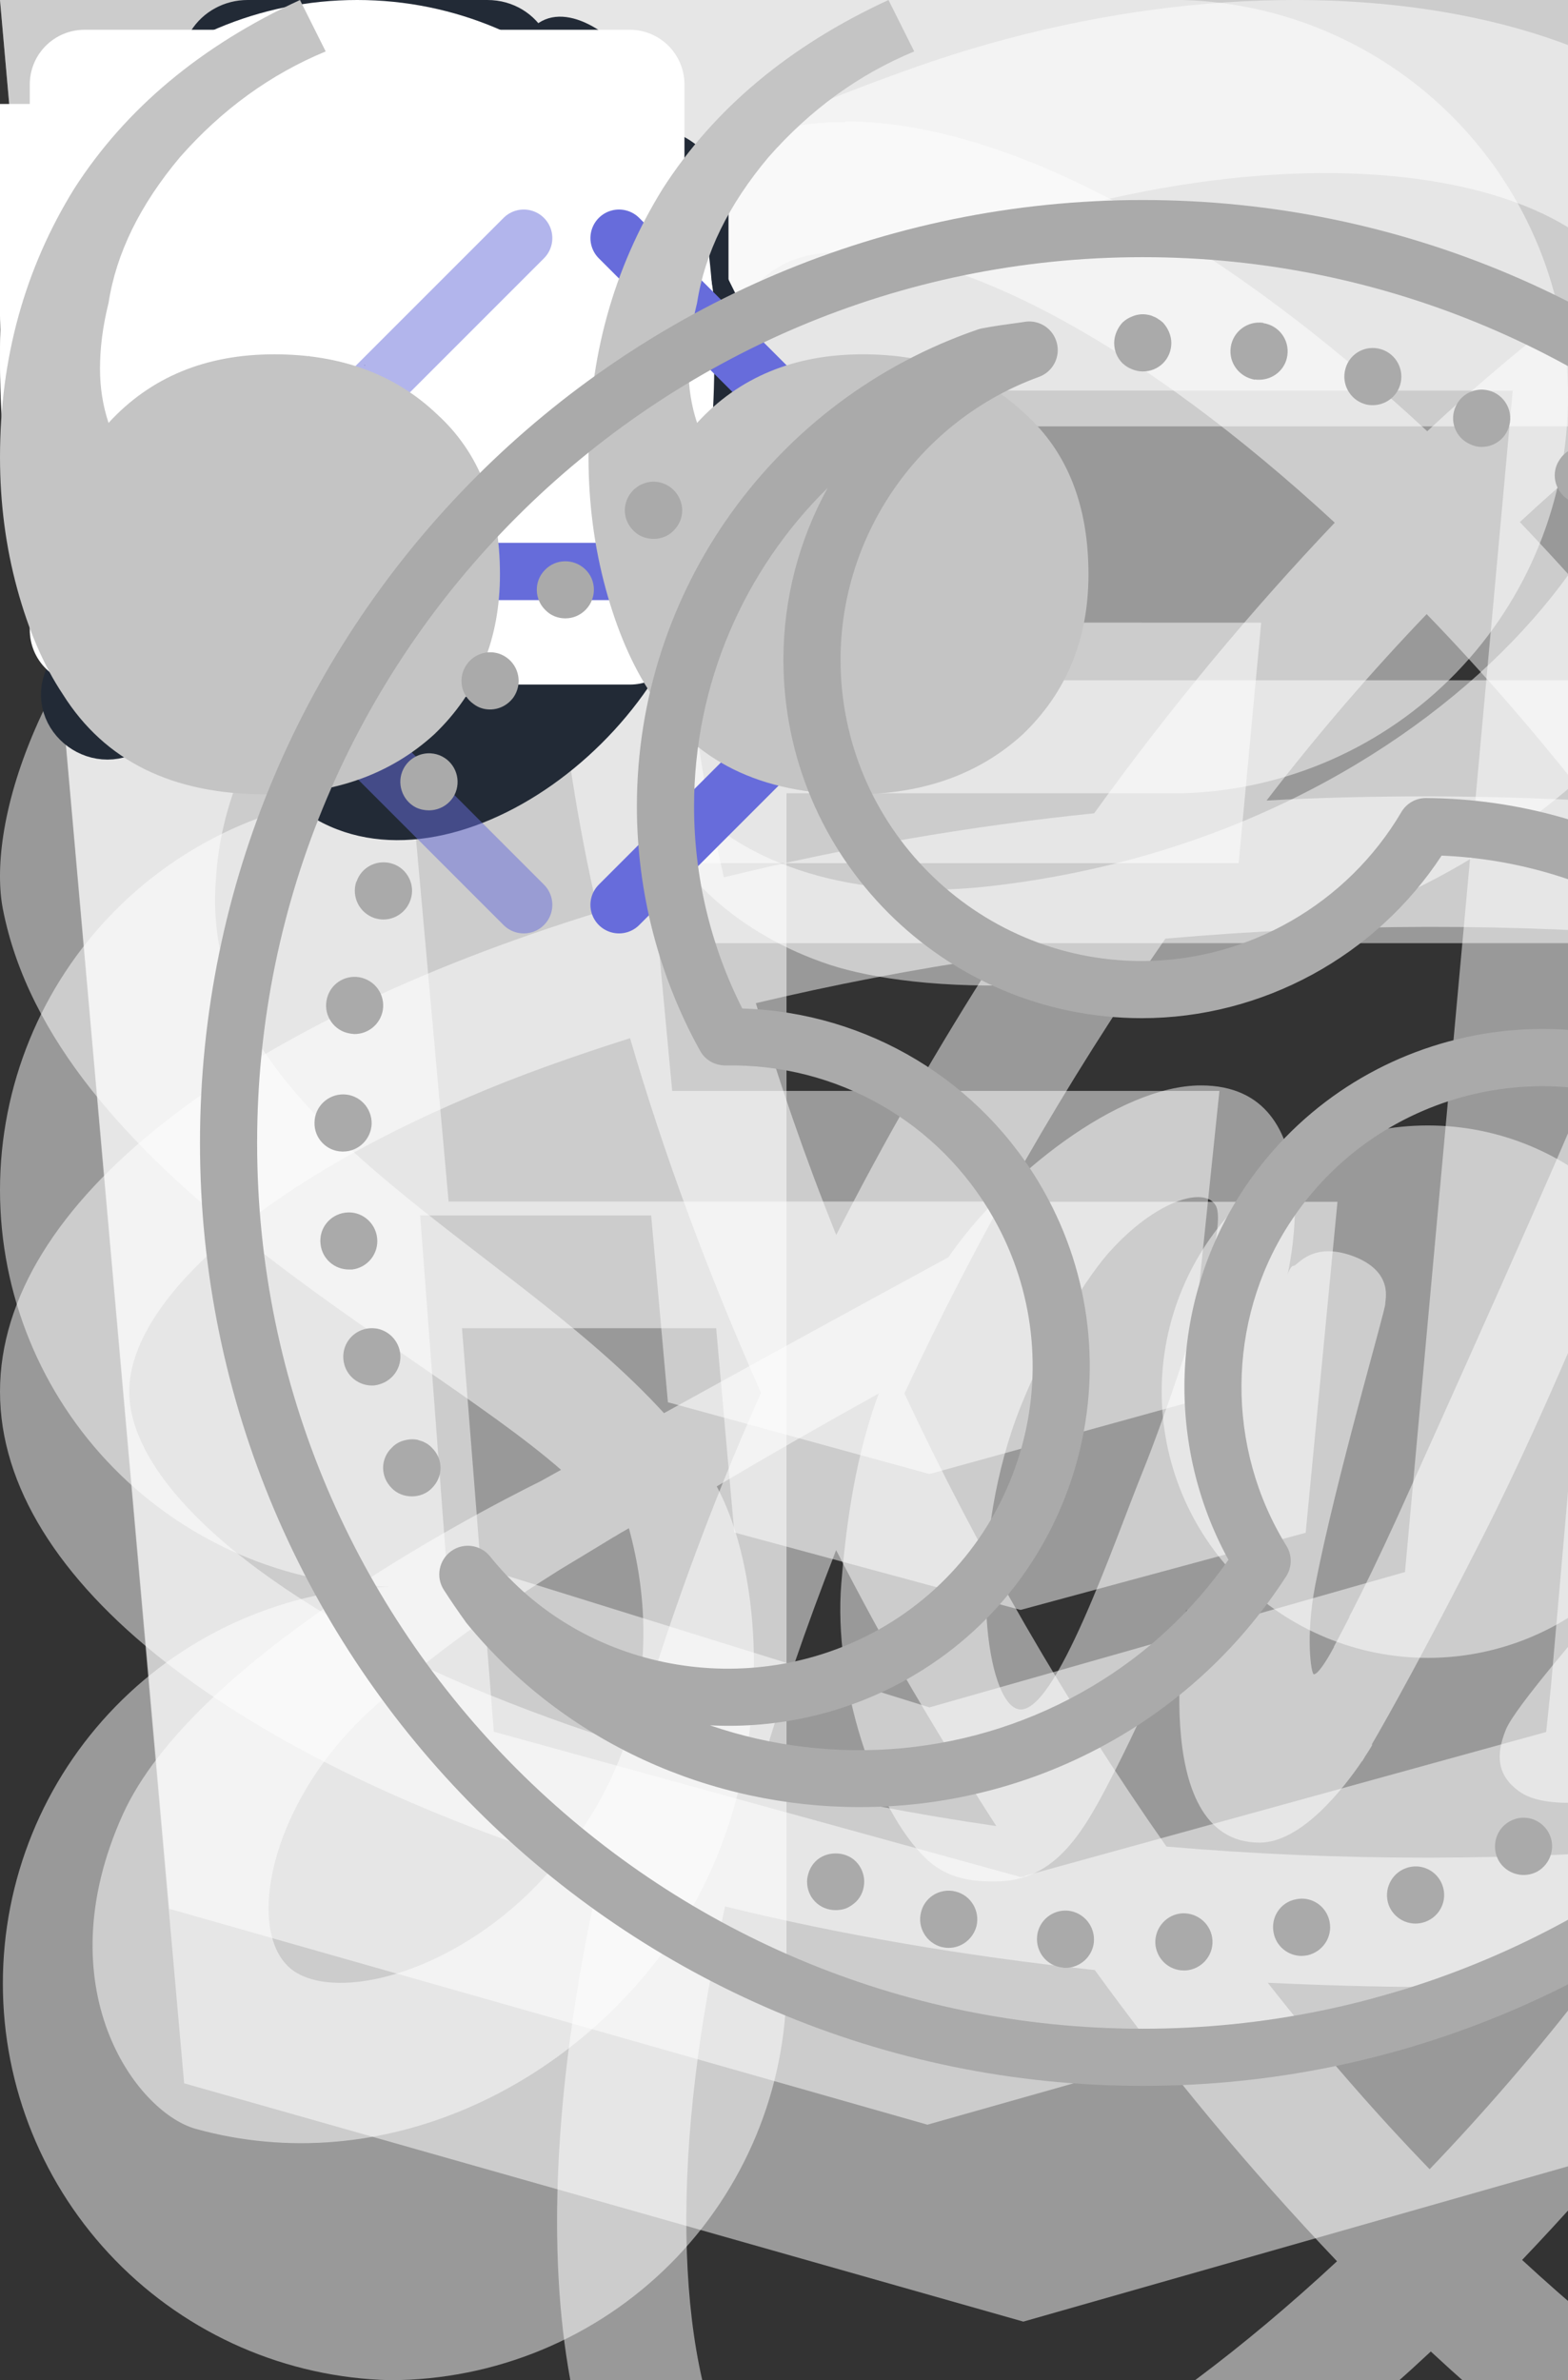 <svg width="54.885" height="83.3" viewBox="0 0 54.885 83.3" fill="none" xmlns="http://www.w3.org/2000/svg" >


<rect x="0" y="0" width="54.885" height="83.3" fill="#333333" stroke="none"/>


<!-- Skills -->

<g id="figma">

		<path id="Vector" d="M41.414 27.762C45.023 27.654 48.448 26.144 50.963 23.553C53.478 20.961 54.885 17.492 54.885 13.881C54.885 10.27 53.478 6.801 50.963 4.21C48.448 1.618 45.023 0.108 41.414 0L13.647 0C10.037 0.108 6.612 1.618 4.097 4.21C1.583 6.801 0.176 10.27 0.176 13.881C0.176 17.492 1.583 20.961 4.097 23.553C6.612 26.144 10.037 27.654 13.647 27.762C10.006 27.826 6.535 29.316 3.983 31.913C1.43 34.511 0 38.006 0 41.648C0 45.29 1.43 48.785 3.983 51.382C6.535 53.98 10.006 55.47 13.647 55.533C10.024 55.622 6.579 57.124 4.048 59.718C1.516 62.312 0.1 65.793 0.1 69.417C0.1 73.041 1.516 76.522 4.048 79.115C6.579 81.71 10.024 83.211 13.647 83.3C17.329 83.298 20.86 81.834 23.463 79.23C26.066 76.626 27.529 73.095 27.53 69.413L27.53 27.762L41.414 27.762Z" fill="#FFFFFF" fill-opacity="0.5" fill-rule="nonzero"/>

</g>


<g id="react">

		<path d="M100 48.704C100 42.079 91.704 35.8 78.983 31.908C81.921 18.946 80.617 8.629 74.867 5.325C73.473 4.545 71.897 4.152 70.3 4.188L70.3 8.729C71.237 8.729 71.992 8.917 72.625 9.263C75.396 10.854 76.6 16.904 75.662 24.692C75.438 26.608 75.071 28.625 74.621 30.683C70.361 29.657 66.037 28.915 61.679 28.463C59.083 24.88 56.25 21.476 53.2 18.271C59.846 12.096 66.083 8.713 70.325 8.713L70.325 4.167C64.717 4.167 57.379 8.163 49.958 15.092C42.542 8.209 35.2 4.25 29.596 4.25L29.596 8.792C33.817 8.792 40.075 12.158 46.721 18.292C43.867 21.292 41.013 24.692 38.3 28.463C33.933 28.91 29.601 29.659 25.337 30.704C24.867 28.667 24.521 26.692 24.275 24.796C23.317 17.004 24.5 10.954 27.254 9.346C27.863 8.979 28.658 8.812 29.596 8.812L29.596 4.271C27.887 4.271 26.333 4.638 24.992 5.408C19.262 8.713 17.979 19.004 20.933 31.929C8.254 35.846 0 42.1 0 48.704C0 55.329 8.296 61.608 21.017 65.496C18.079 78.463 19.383 88.779 25.133 92.079C26.458 92.854 28.008 93.221 29.717 93.221C35.325 93.221 42.663 89.225 50.083 82.296C57.5 89.183 64.838 93.138 70.446 93.138C72.055 93.172 73.644 92.778 75.05 91.996C80.779 88.696 82.062 78.404 79.108 65.479C91.746 61.588 100 55.308 100 48.704ZM73.458 35.108C72.667 37.833 71.749 40.519 70.708 43.158C69.005 39.845 67.134 36.62 65.104 33.496C68 33.925 70.792 34.454 73.463 35.108L73.458 35.108ZM64.125 56.817C62.538 59.567 60.904 62.179 59.212 64.604C53.097 65.143 46.946 65.15 40.829 64.625C37.321 59.613 34.252 54.307 31.658 48.767C34.248 43.213 37.304 37.888 40.792 32.85C46.906 32.31 53.055 32.301 59.171 32.825C60.862 35.25 62.517 37.842 64.104 40.575C65.654 43.242 67.062 45.95 68.346 48.683C67.048 51.45 65.64 54.163 64.125 56.817ZM70.708 54.167C71.808 56.896 72.75 59.629 73.521 62.279C70.854 62.933 68.037 63.483 65.125 63.908C67.147 60.756 69.01 57.505 70.708 54.167ZM50.042 75.917C48.146 73.959 46.25 71.779 44.375 69.392C46.208 69.475 48.083 69.538 49.979 69.538C51.896 69.538 53.792 69.496 55.646 69.392C53.812 71.779 51.917 73.959 50.042 75.917ZM34.875 63.908C32.066 63.502 29.276 62.965 26.517 62.3C27.271 59.671 28.208 56.959 29.267 54.25C30.104 55.875 30.983 57.508 31.942 59.142C32.9 60.771 33.875 62.362 34.875 63.908ZM49.938 21.492C51.833 23.45 53.729 25.629 55.604 28.017C53.771 27.933 51.896 27.871 50 27.871C48.083 27.871 46.188 27.913 44.333 28.017C46.167 25.629 48.062 23.45 49.938 21.492ZM34.854 33.5C32.833 36.646 30.969 39.89 29.271 43.221C28.201 40.565 27.262 37.857 26.458 35.108C29.125 34.475 31.942 33.925 34.854 33.5ZM16.408 59.017C9.192 55.942 4.525 51.904 4.525 48.704C4.525 45.504 9.192 41.446 16.408 38.392C18.158 37.638 20.075 36.963 22.054 36.334C23.217 40.325 24.746 44.483 26.637 48.746C24.852 52.755 23.341 56.881 22.117 61.096C20.181 60.497 18.276 59.803 16.408 59.017ZM27.375 88.142C24.604 86.558 23.4 80.5 24.337 72.717C24.562 70.8 24.929 68.779 25.379 66.721C29.371 67.7 33.733 68.454 38.321 68.946C40.917 72.528 43.75 75.933 46.8 79.138C40.154 85.312 33.917 88.696 29.675 88.696C28.875 88.705 28.085 88.516 27.375 88.146L27.375 88.142ZM75.725 72.612C76.683 80.4 75.5 86.454 72.746 88.062C72.138 88.429 71.342 88.592 70.404 88.592C66.183 88.592 59.925 85.229 53.279 79.092C56.133 76.1 58.987 72.696 61.7 68.925C66.067 68.478 70.399 67.729 74.662 66.683C75.133 68.742 75.496 70.717 75.725 72.612ZM83.571 59.017C81.821 59.771 79.904 60.446 77.925 61.075C76.679 56.839 75.148 52.692 73.342 48.663C75.217 44.425 76.721 40.288 77.862 36.312C79.883 36.942 81.796 37.638 83.592 38.392C90.808 41.467 95.475 45.504 95.475 48.704C95.454 51.904 90.787 55.963 83.571 59.017Z" fill="#FFFFFF" fill-opacity="0.5" fill-rule="nonzero"/>
		<path d="M49.979 58.021C52.45 58.021 54.82 57.039 56.567 55.292C58.314 53.545 59.296 51.175 59.296 48.704C59.296 46.233 58.314 43.864 56.567 42.116C54.82 40.369 52.45 39.388 49.979 39.388C47.508 39.388 45.139 40.369 43.391 42.116C41.644 43.864 40.663 46.233 40.663 48.704C40.663 51.175 41.644 53.545 43.391 55.292C45.139 57.039 47.508 58.021 49.979 58.021Z" fill="#FFFFFF" fill-opacity="0.5" fill-rule="nonzero"/>
		
</g>


<g id="html">

		<path id="Vector" d="M0 0L6.445 72.91L35.82 81.25L65.078 72.91L71.65 0L0 0ZM58.105 17.295L57.637 21.904L57.471 23.809L23.154 23.809L23.955 33.008L56.68 33.008L56.357 35.381L54.287 59.033L54.121 60.615L35.859 65.654L35.859 65.684L35.742 65.684L35.713 65.693L35.713 65.684L35.703 65.684L17.285 60.605L16.172 46.484L25.068 46.484L25.703 53.633L35.703 56.338L35.742 56.338L45.703 53.643L46.816 42.06L35.713 42.06L35.713 42.051L15.703 42.051L13.477 17.295L13.31 14.922L58.262 14.922L58.105 17.295Z" fill="#FFFFFF" fill-opacity="0.5" fill-rule="nonzero"/>

</g>


<g id="css">

		<path id="Vector" d="M0 0L65.062 0L59.146 66.808L32.462 74.358L5.925 66.804L0 0ZM52.95 13.671L12.117 13.663L12.775 21.783L44.146 21.792L43.358 30.208L22.783 30.208L23.529 38.179L42.683 38.179L41.55 49.096L32.533 51.587L23.379 49.075L22.792 42.538L14.708 42.538L15.608 54.483L32.533 59.754L49.179 55.017L52.95 13.671Z" fill="#FFFFFF" fill-opacity="0.5" fill-rule="nonzero"/>

</g>


<g id="sass">

		<path id="Vector" d="M86.089 43.112C82.945 43.112 79.845 43.831 77.026 45.221C76.104 43.362 75.151 41.737 74.995 40.518C74.807 39.096 74.604 38.252 74.823 36.565C75.042 34.877 76.026 32.487 76.01 32.315C75.995 32.143 75.792 31.284 73.776 31.268C71.76 31.252 70.026 31.659 69.823 32.19C69.466 33.161 69.189 34.159 68.995 35.174C68.635 37.002 64.967 43.534 62.889 46.94C62.201 45.612 61.623 44.44 61.498 43.502C61.31 42.081 61.107 41.237 61.326 39.549C61.545 37.862 62.529 35.471 62.514 35.299C62.498 35.127 62.295 34.268 60.282 34.252C58.27 34.237 56.532 34.643 56.329 35.174C56.126 35.706 55.907 36.956 55.501 38.159C55.095 39.362 50.204 50.237 48.926 53.065C48.27 54.502 47.707 55.659 47.301 56.44C47.239 56.565 47.192 56.643 47.16 56.706C47.207 56.627 47.239 56.549 47.239 56.581C46.895 57.252 46.692 57.627 46.692 57.627L46.692 57.643C46.426 58.143 46.129 58.596 45.989 58.596C45.895 58.596 45.692 57.284 46.035 55.487C46.77 51.706 48.504 45.831 48.489 45.627C48.473 45.518 48.817 44.502 47.348 43.956C45.926 43.44 45.41 44.299 45.285 44.299C45.16 44.299 45.067 44.612 45.067 44.612C45.067 44.612 46.645 37.987 42.035 37.987C39.16 37.987 35.16 41.143 33.195 44.002C31.96 44.674 29.289 46.127 26.476 47.674L23.242 49.456C23.164 49.377 23.101 49.299 23.023 49.221C17.429 43.252 7.104 39.034 7.542 31.018C7.698 28.096 8.714 20.424 27.398 11.112C42.71 3.487 54.951 5.581 57.06 10.237C60.092 16.877 50.514 29.237 34.614 31.018C28.551 31.69 25.367 29.346 24.57 28.471C23.742 27.549 23.617 27.502 23.304 27.674C22.789 27.956 23.117 28.768 23.304 29.252C23.773 30.487 25.726 32.674 29.054 33.768C31.976 34.721 39.082 35.252 47.673 31.924C57.326 28.206 64.842 17.846 62.635 9.174C60.392 0.362 45.779 -2.529 31.964 2.377C23.729 5.299 14.826 9.893 8.423 15.877C0.814 23.002 -0.402 29.206 0.098 31.799C1.879 41.002 14.564 47.002 19.639 51.44L18.936 51.831C16.389 53.096 6.72 58.159 4.298 63.502C1.564 69.565 4.751 73.909 6.842 74.502C13.373 76.315 20.057 73.049 23.651 67.69C27.245 62.331 26.807 55.331 25.151 52.143C25.135 52.096 25.104 52.065 25.089 52.018C26.963 50.907 28.854 49.824 30.76 48.768C30.135 50.456 29.682 52.487 29.448 55.424C29.167 58.862 30.589 63.315 32.432 65.065C33.245 65.831 34.226 65.846 34.839 65.846C36.995 65.846 37.964 64.065 39.042 61.94C40.37 59.346 41.542 56.331 41.542 56.331C41.542 56.331 40.073 64.487 44.089 64.487C45.557 64.487 47.026 62.596 47.682 61.627L47.682 61.643C47.682 61.643 47.714 61.581 47.792 61.456C47.948 61.221 48.026 61.081 48.026 61.081L48.026 61.034C48.62 60.018 49.917 57.69 51.87 53.846C54.401 48.877 56.82 42.674 56.82 42.674C57.054 44.037 57.379 45.384 57.789 46.706C58.226 48.19 59.148 49.815 59.882 51.393C59.289 52.206 58.929 52.674 58.929 52.674C58.929 52.687 58.935 52.696 58.945 52.706C58.476 53.331 57.945 54.002 57.398 54.659C55.401 57.034 53.023 59.752 52.71 60.534C52.335 61.456 52.429 62.143 53.148 62.674C53.679 63.081 54.617 63.143 55.601 63.065C57.398 62.94 58.664 62.502 59.273 62.221C60.397 61.819 61.459 61.261 62.429 60.565C64.382 59.127 65.57 57.065 65.46 54.346C65.398 52.846 64.914 51.346 64.32 49.94C64.492 49.69 64.679 49.424 64.851 49.159C66.884 46.125 68.716 42.961 70.335 39.687C70.57 41.049 70.892 42.396 71.304 43.718C71.679 44.984 72.414 46.374 73.085 47.734C70.179 50.093 68.382 52.827 67.76 54.624C66.604 57.952 67.51 59.452 69.214 59.796C69.979 59.952 71.073 59.593 71.885 59.249C73.092 58.846 74.229 58.262 75.257 57.515C77.21 56.077 79.101 54.062 78.973 51.327C78.926 50.093 78.582 48.859 78.129 47.671C80.582 46.64 83.77 46.077 87.832 46.546C96.532 47.562 98.235 52.999 97.907 55.265C97.579 57.531 95.751 58.796 95.142 59.171C94.532 59.546 94.345 59.687 94.392 59.968C94.47 60.374 94.751 60.359 95.267 60.265C95.985 60.14 99.829 58.421 100.001 54.218C100.251 48.906 95.142 43.062 86.095 43.109L86.089 43.112ZM19.029 65.721C16.154 68.862 12.126 70.049 10.392 69.049C8.532 67.968 9.267 63.346 12.81 59.999C14.967 57.968 17.748 56.093 19.592 54.937C20.014 54.687 20.623 54.312 21.373 53.859C21.434 53.82 21.497 53.783 21.561 53.749C21.701 53.656 21.857 53.577 22.014 53.484C23.307 58.234 22.061 62.421 19.029 65.718L19.029 65.721ZM40.023 51.44C39.023 53.893 36.917 60.143 35.632 59.815C34.539 59.534 33.867 54.768 35.414 50.081C36.195 47.721 37.851 44.909 38.835 43.815C40.414 42.049 42.148 41.487 42.554 42.19C43.101 43.112 40.648 49.909 40.023 51.44ZM57.367 59.721C56.945 59.94 56.554 60.081 56.367 59.971C56.226 59.893 56.539 59.596 56.539 59.596C56.539 59.596 58.71 57.268 59.57 56.206C60.07 55.581 60.648 54.846 61.273 54.034C61.273 54.112 61.289 54.19 61.289 54.284C61.27 57.081 58.582 58.971 57.364 59.721L57.367 59.721ZM70.742 56.674C70.429 56.456 70.476 55.721 71.523 53.44C71.929 52.549 72.867 51.049 74.492 49.612C74.676 50.156 74.776 50.724 74.789 51.299C74.773 54.815 72.257 56.127 70.742 56.674Z" fill="#FFFFFF" fill-opacity="0.5" fill-rule="nonzero"/>

</g>


<!--About Icon-->

<g id="download">

	<path id="Vector" d="M10 12.5L10 2.5L10 12.5M13.333 9.167L10 12.5L6.667 9.167L10 12.5" stroke="#FFFFFF" stroke-opacity="1" stroke-width="2" stroke-linejoin="round"/>
	<path id="Vector" d="M1.667 14.167L2.184 16.238C2.274 16.598 2.482 16.918 2.775 17.147C3.068 17.376 3.429 17.5 3.801 17.5L16.199 17.5C16.571 17.5 16.932 17.376 17.225 17.147C17.518 16.918 17.726 16.598 17.816 16.238L18.333 14.167" stroke="#FFFFFF" stroke-opacity="1" stroke-width="2" stroke-linejoin="round" stroke-linecap="round"/>

</g>


<g id="mail">

	<path id="Vector" d="M18.125 3.125L1.875 3.125C1.529 3.125 1.25 3.404 1.25 3.75L1.25 16.25C1.25 16.596 1.529 16.875 1.875 16.875L18.125 16.875C18.471 16.875 18.75 16.596 18.75 16.25L18.75 3.75C18.75 3.404 18.471 3.125 18.125 3.125ZM16.547 5.252L10.385 10.047C10.232 10.166 10.02 10.166 9.867 10.047L3.703 5.252C3.68 5.234 3.663 5.209 3.654 5.181C3.646 5.153 3.646 5.123 3.656 5.095C3.665 5.067 3.683 5.043 3.707 5.026C3.731 5.009 3.76 5 3.789 5L16.461 5C16.49 5 16.519 5.009 16.543 5.026C16.567 5.043 16.585 5.067 16.594 5.095C16.604 5.123 16.604 5.153 16.596 5.181C16.587 5.209 16.57 5.234 16.547 5.252Z" fill="#FFFFFF" fill-opacity="1" fill-rule="nonzero"/>

</g>


<!--Work Icon-->

<g id="computer">

		<path id="Vector" d="M4.5 7.375C4.5 6.593 4.816 5.842 5.379 5.289C5.941 4.736 6.704 4.425 7.5 4.425L22.5 4.425C23.296 4.425 24.059 4.736 24.621 5.289C25.184 5.842 25.5 6.593 25.5 7.375L25.5 19.175C25.5 19.957 25.184 20.708 24.621 21.261C24.059 21.814 23.296 22.125 22.5 22.125L19.17 22.125L19.355 22.846L20.561 24.032C20.77 24.238 20.913 24.501 20.971 24.787C21.029 25.073 20.999 25.37 20.886 25.639C20.772 25.909 20.58 26.139 20.333 26.301C20.087 26.463 19.797 26.55 19.5 26.55L10.5 26.55C10.203 26.55 9.913 26.463 9.667 26.301C9.42 26.139 9.228 25.909 9.114 25.639C9.001 25.37 8.971 25.073 9.029 24.787C9.087 24.501 9.23 24.238 9.44 24.032L10.646 22.846L10.83 22.125L7.5 22.125C6.704 22.125 5.941 21.814 5.379 21.261C4.816 20.708 4.5 19.957 4.5 19.175L4.5 7.375ZM13.156 17.7L7.5 17.7L7.5 7.375L22.5 7.375L22.5 17.7L13.156 17.7Z" fill="#222A36" fill-opacity="1" fill-rule="evenodd"/>

</g>


<g id="paint">

		<path id="Vector" d="M24.33 20.585C25.896 14.838 22.188 8.903 16.096 7.298C9.217 5.484 -0.546 10.195 1.626 16.238C2.346 18.237 3.732 18.705 6.346 18.741L6.51 18.744C7.891 18.761 8.28 18.849 8.397 19.035C8.587 19.342 8.59 19.83 8.376 21.174C8.274 21.808 8.241 22.029 8.202 22.376C7.963 24.487 8.326 26.133 9.732 27.622C14.124 32.273 22.561 27.072 24.33 20.585ZM4.455 15.253C3.361 12.214 10.359 8.838 15.319 10.145C19.845 11.338 22.558 15.682 21.432 19.82C20.175 24.433 14.259 28.08 11.931 25.613C11.211 24.852 11.032 24.038 11.184 22.7C11.215 22.414 11.245 22.217 11.34 21.629C11.668 19.569 11.664 18.628 10.953 17.491C10.062 16.064 9.003 15.824 6.547 15.793L6.388 15.79C4.942 15.771 4.599 15.654 4.453 15.253L4.455 15.253Z" fill="#222A36" fill-opacity="1" fill-rule="evenodd"/>
		<path id="Vector" d="M9 14.75C8.503 14.75 8.026 14.556 7.674 14.21C7.323 13.864 7.125 13.395 7.125 12.906C7.125 12.417 7.323 11.948 7.674 11.602C8.026 11.257 8.503 11.062 9 11.062C9.497 11.062 9.974 11.257 10.326 11.602C10.678 11.948 10.875 12.417 10.875 12.906C10.875 13.395 10.678 13.864 10.326 14.21C9.974 14.556 9.497 14.75 9 14.75Z" fill="#222A36" fill-opacity="1" fill-rule="nonzero"/>
		<path id="Vector" d="M14.625 14.75C14.128 14.75 13.651 14.556 13.299 14.21C12.947 13.864 12.75 13.395 12.75 12.906C12.75 12.417 12.947 11.948 13.299 11.602C13.651 11.257 14.128 11.062 14.625 11.062C15.122 11.062 15.599 11.257 15.951 11.602C16.302 11.948 16.5 12.417 16.5 12.906C16.5 13.395 16.302 13.864 15.951 14.21C15.599 14.556 15.122 14.75 14.625 14.75Z" fill="#222A36" fill-opacity="1" fill-rule="nonzero"/>
		<path id="Vector" d="M18.375 19.175C17.878 19.175 17.401 18.981 17.049 18.635C16.698 18.289 16.5 17.82 16.5 17.331C16.5 16.842 16.698 16.373 17.049 16.028C17.401 15.682 17.878 15.488 18.375 15.488C18.872 15.488 19.349 15.682 19.701 16.028C20.052 16.373 20.25 16.842 20.25 17.331C20.25 17.82 20.052 18.289 19.701 18.635C19.349 18.981 18.872 19.175 18.375 19.175Z" fill="#222A36" fill-opacity="1" fill-rule="nonzero"/>
		<path id="Vector" d="M16.125 24.337C15.628 24.337 15.151 24.143 14.799 23.797C14.447 23.452 14.25 22.983 14.25 22.494C14.25 22.005 14.447 21.536 14.799 21.19C15.151 20.844 15.628 20.65 16.125 20.65C16.622 20.65 17.099 20.844 17.451 21.19C17.802 21.536 18 22.005 18 22.494C18 22.983 17.802 23.452 17.451 23.797C17.099 24.143 16.622 24.337 16.125 24.337Z" fill="#222A36" fill-opacity="1" fill-rule="nonzero"/>
		<path id="Vector" d="M21.555 5.317C21.733 5.224 21.928 5.166 22.129 5.149C22.33 5.131 22.533 5.153 22.725 5.214C22.917 5.275 23.094 5.374 23.247 5.504C23.399 5.634 23.523 5.792 23.611 5.971L29.751 18.361C29.854 18.584 29.866 18.836 29.786 19.068C29.706 19.299 29.539 19.492 29.319 19.606C29.1 19.721 28.844 19.75 28.604 19.686C28.364 19.622 28.158 19.47 28.027 19.262L20.965 7.359C20.864 7.188 20.799 6.998 20.773 6.801C20.748 6.605 20.764 6.405 20.819 6.214C20.874 6.024 20.968 5.846 21.095 5.692C21.221 5.538 21.378 5.41 21.556 5.317L21.555 5.317Z" fill="#222A36" fill-opacity="1" fill-rule="nonzero"/>
		<path id="Vector" d="M18.805 5.139C19.536 6.489 20.765 6.866 21.953 6.245C23.139 5.626 23.509 4.412 22.779 3.062C21.945 1.516 20.157 0.115 18.972 0.733C17.787 1.353 17.97 3.593 18.807 5.139L18.805 5.139ZM20.13 4.446C19.864 3.921 19.701 3.352 19.65 2.769C19.628 2.525 19.637 2.279 19.677 2.037L19.704 2.05C19.779 2.086 20.012 2.192 20.308 2.425C20.762 2.781 21.212 3.304 21.454 3.754C21.798 4.388 21.701 4.707 21.247 4.944C20.797 5.18 20.474 5.08 20.13 4.447L20.13 4.446Z" fill="#222A36" fill-opacity="1" fill-rule="evenodd"/>

</g>


<g id="lighting">

		<path id="Vector" d="M17.06 1L8.665 1C8.196 1 7.762 1.236 7.528 1.617L1.176 12.011C0.675 12.829 1.305 13.851 2.311 13.851L6.597 13.851L2.56 23.764C1.976 25.018 3.553 26.165 4.613 25.258L21 10.011L12.438 10.011L18.105 2.97C18.756 2.16 18.142 1 17.06 1Z" stroke="#222A36" stroke-opacity="1" stroke-width="2" stroke-linejoin="round"/>

</g>


<!--Contact Icon-->

<g id="dribble">

		<path id="Vector" d="M22.122 16.498C21.595 17.765 20.823 18.915 19.849 19.882C18.884 20.846 17.738 21.61 16.477 22.131C15.216 22.651 13.864 22.918 12.5 22.917C6.747 22.917 2.083 18.253 2.083 12.5C2.08 9.829 3.106 7.259 4.948 5.325C5.92 4.3 7.091 3.483 8.39 2.926C9.688 2.368 11.087 2.082 12.5 2.083C13.864 2.081 15.216 2.349 16.477 2.869C17.738 3.39 18.884 4.154 19.849 5.118C20.823 6.085 21.595 7.235 22.122 8.502C22.648 9.769 22.918 11.128 22.917 12.5C22.918 13.872 22.648 15.231 22.122 16.498Z" stroke="#FFFFFF" stroke-opacity="1" stroke-width="2" stroke-linejoin="round"/>
		<path id="Vector" d="M22.917 12.5C21.397 12.5 17.204 11.927 13.452 13.575C9.375 15.365 6.423 18.141 5.137 19.868" stroke="#FFFFFF" stroke-opacity="1" stroke-width="2" stroke-linejoin="round" stroke-linecap="round"/>
		<path id="Vector" d="M8.594 2.841C10.224 4.345 13.781 8.177 15.104 11.979C16.427 15.782 16.917 20.458 17.219 21.789" stroke="#FFFFFF" stroke-opacity="1" stroke-width="2" stroke-linejoin="round" stroke-linecap="round"/>
		<path id="Vector" d="M2.164 11.198C4.131 11.317 9.34 11.424 12.673 10C16.007 8.577 18.875 5.958 19.859 5.128" stroke="#FFFFFF" stroke-opacity="1" stroke-width="2" stroke-linejoin="round" stroke-linecap="round"/>
		<path id="Vector" d="M2.865 16.465C3.782 18.687 5.438 20.525 7.552 21.669" stroke="#FFFFFF" stroke-opacity="1" stroke-width="2" stroke-linejoin="round" stroke-linecap="round"/>
		<path id="Vector" d="M2.083 12.5C2.08 9.829 3.106 7.259 4.948 5.325" stroke="#FFFFFF" stroke-opacity="1" stroke-width="2" stroke-linejoin="round" stroke-linecap="round"/>
		<path id="Vector" d="M12.5 2.083C11.087 2.082 9.688 2.368 8.39 2.926C7.091 3.483 5.92 4.3 4.948 5.325" stroke="#FFFFFF" stroke-opacity="1" stroke-width="2" stroke-linejoin="round" stroke-linecap="round"/>
		<path id="Vector" d="M16.667 2.95C17.853 3.469 18.932 4.204 19.849 5.118C20.823 6.085 21.595 7.235 22.122 8.502C22.648 9.769 22.919 11.128 22.917 12.5C22.917 13.783 22.685 15.011 22.26 16.146" stroke="#FFFFFF" stroke-opacity="1" stroke-width="2" stroke-linejoin="round" stroke-linecap="round"/>
		<path id="Vector" d="M12.5 22.917C13.864 22.919 15.216 22.651 16.477 22.131C17.738 21.61 18.884 20.846 19.849 19.882" stroke="#FFFFFF" stroke-opacity="1" stroke-width="2" stroke-linejoin="round" stroke-linecap="round"/>

</g>


<g id="upwork2">

		<path id="Vector" d="M19.336 13.705C18.188 13.705 17.11 13.22 16.134 12.427L16.369 11.309L16.377 11.264C16.593 10.076 17.26 8.078 19.335 8.078C20.082 8.078 20.798 8.375 21.326 8.903C21.854 9.431 22.151 10.147 22.151 10.894C22.149 11.64 21.852 12.355 21.325 12.882C20.797 13.409 20.081 13.705 19.335 13.705L19.336 13.705ZM19.336 5.229C16.691 5.229 14.636 6.946 13.802 9.774C12.533 7.866 11.564 5.571 11.003 3.638L8.155 3.638L8.155 11.047C8.153 11.751 7.873 12.425 7.376 12.922C6.879 13.419 6.205 13.699 5.502 13.701C4.799 13.699 4.125 13.418 3.628 12.921C3.131 12.424 2.85 11.751 2.848 11.047L2.848 3.638L0 3.638L0 11.047C0 14.083 2.47 16.569 5.502 16.569C8.537 16.569 11.003 14.084 11.003 11.047L11.003 9.806C11.556 10.958 12.236 12.13 13.062 13.163L11.316 21.362L14.23 21.362L15.495 15.413C16.602 16.121 17.876 16.569 19.337 16.569C22.462 16.569 25.001 14.013 25.001 10.892C25.001 7.767 22.462 5.228 19.337 5.228L19.336 5.229Z" fill="#FFFFFF" fill-opacity="1" fill-rule="nonzero"/>

</g>


<g id="youtube">

		<path id="Vector" d="M24.48 6.778C24.338 6.273 24.062 5.816 23.682 5.455C23.291 5.083 22.811 4.817 22.288 4.682C20.332 4.167 12.494 4.167 12.494 4.167C9.227 4.13 5.96 4.293 2.713 4.656C2.19 4.801 1.712 5.073 1.319 5.448C0.934 5.819 0.655 6.276 0.509 6.777C0.159 8.664 -0.012 10.581 0.001 12.5C-0.012 14.418 0.158 16.334 0.509 18.223C0.652 18.722 0.93 19.177 1.316 19.545C1.703 19.913 2.184 20.178 2.713 20.319C4.695 20.834 12.494 20.834 12.494 20.834C15.766 20.871 19.037 20.707 22.288 20.344C22.811 20.209 23.291 19.943 23.682 19.571C24.067 19.203 24.341 18.746 24.479 18.248C24.838 16.361 25.013 14.444 25.001 12.524C25.028 10.596 24.853 8.669 24.48 6.777L24.48 6.778ZM10.003 16.067L10.003 8.935L16.524 12.501L10.003 16.067Z" fill="#FFFFFF" fill-opacity="1" fill-rule="nonzero"/>

</g>


<g id="linkedin">

	<path id="Vector" d="M1.042 2.956C1.042 2.449 1.243 1.962 1.602 1.603C1.962 1.243 2.448 1.042 2.956 1.042L22.042 1.042C22.293 1.041 22.543 1.091 22.775 1.187C23.008 1.283 23.219 1.424 23.397 1.601C23.575 1.779 23.716 1.991 23.813 2.223C23.909 2.456 23.959 2.705 23.958 2.956L23.958 22.042C23.959 22.294 23.909 22.543 23.813 22.775C23.717 23.008 23.576 23.219 23.398 23.397C23.22 23.575 23.009 23.716 22.776 23.813C22.544 23.909 22.294 23.959 22.043 23.958L2.956 23.958C2.705 23.958 2.456 23.909 2.223 23.813C1.991 23.716 1.78 23.575 1.602 23.397C1.424 23.219 1.283 23.008 1.187 22.776C1.091 22.543 1.042 22.294 1.042 22.043L1.042 2.956ZM10.113 9.779L13.216 9.779L13.216 11.338C13.664 10.442 14.809 9.636 16.531 9.636C19.832 9.636 20.615 11.42 20.615 14.694L20.615 20.758L17.274 20.758L17.274 15.44C17.274 13.575 16.826 12.523 15.689 12.523C14.11 12.523 13.454 13.657 13.454 15.44L13.454 20.758L10.113 20.758L10.113 9.779ZM4.383 20.616L7.725 20.616L7.725 9.636L4.383 9.636L4.383 20.615L4.383 20.616ZM8.203 6.054C8.209 6.34 8.159 6.625 8.053 6.891C7.948 7.157 7.791 7.4 7.591 7.604C7.391 7.809 7.152 7.971 6.888 8.082C6.624 8.193 6.341 8.251 6.055 8.251C5.769 8.251 5.485 8.193 5.221 8.082C4.958 7.971 4.719 7.809 4.519 7.604C4.318 7.4 4.161 7.157 4.056 6.891C3.951 6.625 3.9 6.34 3.906 6.054C3.919 5.493 4.15 4.958 4.552 4.565C4.954 4.173 5.493 3.953 6.055 3.953C6.616 3.953 7.156 4.173 7.557 4.565C7.959 4.958 8.191 5.493 8.203 6.054Z" fill="#FFFFFF" fill-opacity="1" fill-rule="evenodd"/>

</g>


<g id="github">

		<path id="Vector" d="M12.5 0C5.594 0 0 5.594 0 12.5C0 18.031 3.578 22.703 8.547 24.359C9.172 24.469 9.406 24.094 9.406 23.766C9.406 23.469 9.391 22.484 9.391 21.438C6.25 22.016 5.438 20.672 5.188 19.969C5.047 19.609 4.438 18.5 3.906 18.203C3.469 17.969 2.844 17.391 3.891 17.375C4.875 17.359 5.578 18.281 5.812 18.656C6.938 20.547 8.734 20.016 9.453 19.688C9.562 18.875 9.891 18.328 10.25 18.016C7.469 17.703 4.562 16.625 4.562 11.844C4.562 10.484 5.047 9.359 5.844 8.484C5.719 8.172 5.281 6.891 5.969 5.172C5.969 5.172 7.016 4.844 9.406 6.453C10.406 6.172 11.469 6.031 12.531 6.031C13.594 6.031 14.656 6.172 15.656 6.453C18.047 4.828 19.094 5.172 19.094 5.172C19.781 6.891 19.344 8.172 19.219 8.484C20.016 9.359 20.5 10.469 20.5 11.844C20.5 16.641 17.578 17.703 14.797 18.016C15.25 18.406 15.641 19.156 15.641 20.328C15.641 22 15.625 23.344 15.625 23.766C15.625 24.094 15.859 24.484 16.484 24.359C18.966 23.522 21.122 21.927 22.65 19.799C24.177 17.672 24.999 15.119 25 12.5C25 5.594 19.406 0 12.5 0Z" fill="#FFFFFF" fill-opacity="1" fill-rule="evenodd"/>

</g>


<!--Othets Icon-->

<g id="arrow-right">

		<path id="Vector" d="M6.667 20L33.333 20" stroke="#676CDB" stroke-opacity="1" stroke-width="2" stroke-linejoin="round" stroke-linecap="round"/>
		<path id="Vector" d="M21.667 8.333L33.333 20L21.667 31.667" stroke="#676CDB" stroke-opacity="1" stroke-width="2" stroke-linejoin="round" stroke-linecap="round"/>

</g>


<g id="arrow-left">

	<path id="Vector" d="M33.333 20L6.667 20" stroke="#676CDB" stroke-opacity="0.5" stroke-width="2" stroke-linejoin="round" stroke-linecap="round"/>
	<path id="Vector" d="M18.333 31.667L6.667 20L18.333 8.333" stroke="#676CDB" stroke-opacity="0.5" stroke-width="2" stroke-linejoin="round" stroke-linecap="round"/>

</g>


<g id="quotation-marks">

		<path id="“" d="M29.9 27.8C26.633 27.8 24.267 26.633 22.8 24.3C22.133 23.3 21.6 22.067 21.2 20.6C20.8 19.133 20.6 17.6 20.6 16C20.6 12.533 21.467 9.4 23.2 6.6C25 3.8 27.633 1.6 31.1 2.28882e-05L32 1.8C30.067 2.6 28.367 3.833 26.9 5.5C25.5 7.167 24.667 8.867 24.4 10.6C24.2 11.4 24.1 12.167 24.1 12.9C24.1 13.567 24.2 14.2 24.4 14.8C25.867 13.2 27.8 12.4 30.2 12.4C32.533 12.4 34.433 13.1 35.9 14.5C37.367 15.833 38.1 17.7 38.1 20.1C38.1 22.367 37.333 24.233 35.8 25.7C34.267 27.1 32.3 27.8 29.9 27.8ZM9.3 27.8C6.033 27.8 3.667 26.633 2.2 24.3C1.533 23.3 1 22.067 0.6 20.6C0.2 19.133 -9.53674e-07 17.6 -9.53674e-07 16C-9.53674e-07 12.533 0.867 9.4 2.6 6.6C4.4 3.8 7.033 1.6 10.5 2.28882e-05L11.4 1.8C9.467 2.6 7.767 3.833 6.3 5.5C4.9 7.167 4.067 8.867 3.8 10.6C3.6 11.4 3.5 12.167 3.5 12.9C3.5 13.567 3.6 14.2 3.8 14.8C5.267 13.2 7.2 12.4 9.6 12.4C11.933 12.4 13.833 13.1 15.3 14.5C16.767 15.833 17.5 17.7 17.5 20.1C17.5 22.367 16.733 24.233 15.2 25.7C13.667 27.1 11.7 27.8 9.3 27.8Z" fill="#C4C4C4" fill-opacity="1" fill-rule="evenodd"/>

</g>


<g id="logo">
<path d="M40,7c-18.196,0 -33,14.804 -33,33c0,18.196 14.804,33 33,33c18.196,0 33,-14.804 33,-33c0,-18.196 -14.804,-33 -33,-33zM40,9c17.094,0 31,13.906 31,31c0,17.094 -13.906,31 -31,31c-17.094,0 -31,-13.906 -31,-31c0,-17.094 13.906,-31 31,-31zM39.9,11.004c-0.096,0.01 -0.191,0.036 -0.281,0.076c-0.13,0.05 -0.23,0.119 -0.33,0.209c-0.09,0.1 -0.159,0.21 -0.209,0.33c-0.05,0.12 -0.08,0.251 -0.08,0.381c0,0.27 0.099,0.521 0.289,0.711c0.1,0.09 0.2,0.159 0.33,0.209c0.12,0.05 0.251,0.08 0.381,0.08c0.27,0 0.521,-0.1 0.711,-0.289c0.189,-0.19 0.289,-0.441 0.289,-0.711c0,-0.13 -0.03,-0.259 -0.08,-0.379c-0.05,-0.12 -0.121,-0.23 -0.211,-0.33c-0.05,-0.04 -0.1,-0.089 -0.16,-0.119c-0.05,-0.04 -0.11,-0.072 -0.17,-0.092c-0.06,-0.031 -0.119,-0.05 -0.189,-0.061c-0.095,-0.021 -0.193,-0.026 -0.289,-0.016zM35.885,11.262l-0.291,0.041c-0.408,0.056 -0.816,0.111 -1.217,0.189c-0.046,0.009 -0.093,0.02 -0.137,0.035c-7.146,2.448 -11.947,9.156 -11.947,16.693c0,2.988 0.766,5.945 2.211,8.553c0.18,0.324 0.504,0.512 0.893,0.516c3.899,-0.075 7.485,1.981 9.391,5.361c2.856,5.063 1.061,11.508 -4.002,14.365c-4.555,2.568 -10.412,1.476 -13.629,-2.541c-0.332,-0.417 -0.932,-0.499 -1.363,-0.189c-0.433,0.311 -0.547,0.907 -0.26,1.354c0.24,0.374 0.49,0.739 0.789,1.156c3.441,4.208 8.57,6.45 13.775,6.449c3.143,0 6.317,-0.817 9.162,-2.512c2.327,-1.387 4.265,-3.258 5.758,-5.561c0.211,-0.324 0.215,-0.741 0.012,-1.07c-2.125,-3.434 -2.097,-7.843 0.072,-11.232c3.136,-4.896 9.667,-6.328 14.564,-3.195c4.094,2.621 5.925,7.872 4.354,12.486c-0.169,0.497 0.077,1.041 0.561,1.244c0.482,0.206 1.043,-0.002 1.279,-0.475l0.113,-0.223c0.218,-0.431 0.434,-0.864 0.658,-1.395c2.561,-7.784 -0.644,-16.531 -7.621,-20.799c-2.725,-1.668 -5.868,-2.561 -9.092,-2.582h-0.008c-0.354,0 -0.679,0.186 -0.859,0.492c-1.893,3.214 -5.373,5.211 -9.084,5.211c-5.815,0 -10.545,-4.732 -10.545,-10.545c0,-4.41 2.79,-8.387 6.945,-9.898c0.482,-0.175 0.752,-0.685 0.627,-1.182c-0.124,-0.497 -0.598,-0.819 -1.109,-0.748zM44.221,11.299c-0.55,-0.08 -1.061,0.3 -1.141,0.85c-0.08,0.551 0.3,1.051 0.85,1.141v-0.01c0.049,0.01 0.091,0.01 0.141,0.01c0.49,0 0.921,-0.35 0.99,-0.85c0.08,-0.55 -0.3,-1.051 -0.84,-1.131zM47.943,12.184c-0.388,0.042 -0.731,0.31 -0.844,0.707c-0.16,0.53 0.141,1.09 0.67,1.25c0.089,0.03 0.191,0.039 0.281,0.039c0.43,0 0.829,-0.279 0.959,-0.709c0.16,-0.53 -0.14,-1.09 -0.67,-1.25c-0.133,-0.04 -0.267,-0.051 -0.396,-0.037zM51.904,13.637c-0.391,-0.015 -0.772,0.199 -0.943,0.574c-0.241,0.5 -0.021,1.098 0.479,1.328c0.141,0.069 0.281,0.102 0.42,0.102c0.381,0 0.74,-0.21 0.91,-0.58c0.231,-0.5 0.02,-1.09 -0.48,-1.33c-0.125,-0.058 -0.255,-0.089 -0.385,-0.094zM55.602,15.652c-0.383,-0.071 -0.787,0.085 -1.012,0.438c-0.31,0.45 -0.181,1.071 0.279,1.381c0.17,0.11 0.36,0.17 0.551,0.17c0.32,0 0.64,-0.161 0.83,-0.451c0.31,-0.46 0.181,-1.079 -0.279,-1.389c-0.115,-0.075 -0.242,-0.125 -0.369,-0.148zM22.926,16.859c-0.082,-0.004 -0.164,0.002 -0.246,0.02c-0.059,0.01 -0.129,0.032 -0.189,0.061c-0.061,0.021 -0.121,0.05 -0.172,0.09c-0.049,0.039 -0.108,0.079 -0.148,0.119c-0.191,0.19 -0.301,0.451 -0.301,0.711c0,0.271 0.111,0.52 0.301,0.709c0.18,0.19 0.44,0.291 0.711,0.291c0.26,0 0.517,-0.1 0.697,-0.291c0.19,-0.189 0.301,-0.438 0.301,-0.709c0,-0.26 -0.112,-0.521 -0.301,-0.711c-0.172,-0.172 -0.407,-0.277 -0.652,-0.289zM28.971,17.074c-0.994,1.809 -1.549,3.868 -1.549,6.014c0,6.917 5.628,12.545 12.545,12.545c4.218,0 8.185,-2.166 10.494,-5.689c2.664,0.11 5.249,0.891 7.508,2.273c3.989,2.441 6.588,6.532 7.334,10.961c-0.995,-2.082 -2.547,-3.904 -4.559,-5.191c-5.825,-3.732 -13.595,-2.023 -17.324,3.803c-2.464,3.849 -2.609,8.804 -0.42,12.799c-1.275,1.813 -2.875,3.299 -4.764,4.424c-4.151,2.474 -9.08,2.848 -13.385,1.369c2.354,0.122 4.759,-0.405 6.916,-1.623c6.025,-3.401 8.16,-11.067 4.762,-17.09c-2.167,-3.841 -6.167,-6.242 -10.547,-6.375c-1.106,-2.184 -1.688,-4.617 -1.688,-7.072c0,-4.285 1.749,-8.267 4.676,-11.146zM58.594,18.133c-0.258,0.013 -0.51,0.123 -0.695,0.328c-0.369,0.42 -0.33,1.05 0.08,1.42c0.191,0.17 0.431,0.25 0.67,0.25c0.27,0 0.551,-0.11 0.74,-0.33c0.37,-0.41 0.34,-1.05 -0.07,-1.41c-0.204,-0.185 -0.467,-0.27 -0.725,-0.258zM19.768,19.643c-0.255,0.005 -0.507,0.107 -0.697,0.307c-0.39,0.399 -0.37,1.03 0.029,1.41c0.19,0.191 0.439,0.281 0.689,0.281c0.26,0 0.521,-0.101 0.721,-0.311c0.38,-0.4 0.371,-1.03 -0.029,-1.41c-0.2,-0.19 -0.458,-0.282 -0.713,-0.277zM61.574,21.068c-0.255,-0.022 -0.519,0.052 -0.734,0.232c-0.42,0.349 -0.479,0.98 -0.119,1.41c0.19,0.229 0.48,0.349 0.76,0.348c0.23,0 0.46,-0.069 0.65,-0.229c0.42,-0.35 0.478,-0.98 0.119,-1.41c-0.175,-0.21 -0.421,-0.329 -0.676,-0.352zM16.986,22.842c-0.251,0.044 -0.486,0.183 -0.646,0.408c-0.321,0.451 -0.22,1.071 0.24,1.391c0.17,0.13 0.37,0.189 0.57,0.189c0.32,0 0.62,-0.15 0.82,-0.42c0.321,-0.46 0.21,-1.08 -0.24,-1.4c-0.225,-0.161 -0.493,-0.212 -0.744,-0.168zM63.713,24.383c-0.129,0.019 -0.256,0.064 -0.373,0.137c-0.469,0.29 -0.61,0.909 -0.32,1.379c0.19,0.301 0.51,0.471 0.85,0.471c0.18,0 0.361,-0.04 0.521,-0.141c0.47,-0.29 0.62,-0.909 0.33,-1.379c-0.217,-0.352 -0.622,-0.525 -1.008,-0.467zM15.088,26.365c-0.39,-0.026 -0.779,0.177 -0.967,0.545c-0.25,0.49 -0.051,1.1 0.439,1.35c0.15,0.07 0.299,0.099 0.451,0.1c0.37,0 0.717,-0.198 0.898,-0.539c0.25,-0.5 0.051,-1.1 -0.439,-1.35c-0.123,-0.062 -0.253,-0.097 -0.383,-0.105zM65.74,27.996c-0.131,0.001 -0.263,0.029 -0.391,0.084c-0.51,0.21 -0.741,0.801 -0.52,1.311c0.16,0.38 0.529,0.599 0.92,0.6c0.13,0 0.261,-0.02 0.391,-0.08c0.509,-0.221 0.739,-0.801 0.529,-1.311c-0.164,-0.383 -0.538,-0.608 -0.93,-0.604zM13.344,30.182c-0.389,0.031 -0.738,0.288 -0.865,0.678h-0.01c-0.17,0.531 0.112,1.091 0.641,1.271c0.101,0.03 0.21,0.05 0.311,0.049c0.42,0 0.808,-0.269 0.949,-0.689c0.18,-0.521 -0.109,-1.092 -0.629,-1.262c-0.133,-0.043 -0.267,-0.057 -0.396,-0.047zM67.213,31.857c-0.128,-0.019 -0.262,-0.012 -0.395,0.023c-0.539,0.14 -0.849,0.689 -0.709,1.219c0.12,0.45 0.521,0.751 0.971,0.75c0.08,0 0.17,-0.01 0.25,-0.031c0.529,-0.139 0.849,-0.689 0.709,-1.229c-0.106,-0.398 -0.441,-0.677 -0.826,-0.732zM12.578,34.201c-0.54,-0.091 -1.058,0.268 -1.148,0.818c-0.099,0.54 0.271,1.06 0.811,1.15c0.06,0.01 0.118,0.019 0.168,0.02c0.479,0 0.9,-0.34 0.99,-0.83c0.091,-0.55 -0.27,-1.058 -0.82,-1.158zM67.824,35.889c-0.26,0.001 -0.52,0.096 -0.705,0.281c-0.09,0.09 -0.17,0.2 -0.221,0.32c-0.049,0.119 -0.068,0.251 -0.068,0.391c0,0.13 0.018,0.259 0.068,0.379c0.051,0.12 0.12,0.23 0.221,0.32c0.09,0.1 0.2,0.172 0.32,0.221c0.12,0.049 0.25,0.068 0.391,0.068c0.27,0 0.519,-0.099 0.699,-0.289c0.19,-0.19 0.301,-0.439 0.301,-0.699c0,-0.14 -0.03,-0.261 -0.08,-0.391c-0.05,-0.12 -0.121,-0.23 -0.221,-0.32c-0.185,-0.19 -0.445,-0.282 -0.705,-0.281zM12.029,38.301c-0.551,-0.01 -1.01,0.428 -1.02,0.979c-0.019,0.55 0.419,1.011 0.969,1.021h0.031c0.54,0 0.98,-0.431 1,-0.971c0.01,-0.56 -0.43,-1.019 -0.98,-1.029zM12.09,42.439c-0.55,0.07 -0.939,0.561 -0.869,1.111c0.06,0.51 0.49,0.879 0.99,0.879h0.119c0.55,-0.07 0.938,-0.569 0.869,-1.119c-0.07,-0.55 -0.569,-0.94 -1.109,-0.871zM13.145,46.492c-0.128,-0.017 -0.262,-0.01 -0.395,0.027c-0.537,0.149 -0.843,0.694 -0.699,1.23c0.12,0.45 0.53,0.74 0.969,0.74c0.08,0 0.169,-0.012 0.26,-0.041c0.529,-0.15 0.849,-0.699 0.699,-1.229c-0.112,-0.398 -0.449,-0.677 -0.834,-0.729zM14.316,50.379c-0.096,0.011 -0.193,0.035 -0.287,0.07c-0.12,0.05 -0.228,0.12 -0.318,0.221c-0.191,0.179 -0.301,0.438 -0.301,0.699c0,0.27 0.111,0.521 0.301,0.711c0.18,0.189 0.438,0.289 0.709,0.289c0.26,0 0.519,-0.099 0.699,-0.289c0.19,-0.19 0.301,-0.441 0.301,-0.711c0,-0.261 -0.112,-0.519 -0.301,-0.699c-0.04,-0.05 -0.1,-0.091 -0.15,-0.131c-0.05,-0.03 -0.11,-0.061 -0.17,-0.09c-0.059,-0.021 -0.128,-0.04 -0.189,-0.061c-0.1,-0.02 -0.197,-0.021 -0.293,-0.01zM62.525,55.482c-0.099,0.009 -0.195,0.031 -0.285,0.066c-0.12,0.05 -0.23,0.131 -0.32,0.221c-0.101,0.09 -0.171,0.2 -0.221,0.33c-0.051,0.12 -0.08,0.249 -0.08,0.379c0,0.261 0.111,0.512 0.301,0.701c0.189,0.191 0.44,0.299 0.711,0.299c0.26,0 0.508,-0.108 0.697,-0.299c0.1,-0.09 0.171,-0.2 0.221,-0.32c0.049,-0.119 0.07,-0.251 0.07,-0.381c0,-0.13 -0.02,-0.259 -0.07,-0.379c-0.05,-0.13 -0.131,-0.24 -0.221,-0.33c-0.04,-0.05 -0.098,-0.091 -0.148,-0.121c-0.05,-0.04 -0.11,-0.07 -0.17,-0.1c-0.059,-0.02 -0.13,-0.041 -0.191,-0.051c-0.095,-0.02 -0.194,-0.024 -0.293,-0.016zM59.93,58.639c-0.256,0.001 -0.511,0.101 -0.701,0.301c-0.389,0.39 -0.388,1.02 0.012,1.41c0.19,0.19 0.449,0.291 0.699,0.291c0.261,0 0.52,-0.101 0.709,-0.301c0.39,-0.389 0.381,-1.03 -0.01,-1.41c-0.195,-0.195 -0.453,-0.292 -0.709,-0.291zM56.957,61.383c-0.253,-0.036 -0.516,0.023 -0.736,0.188c-0.45,0.33 -0.531,0.961 -0.201,1.4c0.2,0.259 0.5,0.398 0.799,0.398c0.211,0 0.422,-0.069 0.602,-0.199c0.439,-0.33 0.529,-0.96 0.199,-1.4c-0.17,-0.22 -0.409,-0.35 -0.662,-0.387zM53.23,63.619c-0.129,0.014 -0.258,0.053 -0.381,0.121c-0.479,0.259 -0.661,0.869 -0.4,1.359c0.18,0.33 0.53,0.52 0.881,0.52c0.16,0 0.33,-0.039 0.479,-0.119c0.48,-0.27 0.66,-0.879 0.4,-1.359c-0.203,-0.367 -0.59,-0.562 -0.979,-0.521zM29.25,64.865c-0.263,0 -0.526,0.095 -0.711,0.285c-0.09,0.091 -0.159,0.2 -0.209,0.32c-0.05,0.13 -0.08,0.249 -0.08,0.379c0,0.271 0.099,0.522 0.289,0.711c0.189,0.19 0.44,0.289 0.711,0.289c0.13,0 0.261,-0.019 0.381,-0.068c0.12,-0.051 0.229,-0.131 0.33,-0.221c0.189,-0.189 0.289,-0.44 0.289,-0.711c0,-0.26 -0.109,-0.518 -0.289,-0.699c-0.185,-0.19 -0.448,-0.285 -0.711,-0.285zM49.604,65.32c-0.13,-0.007 -0.263,0.013 -0.393,0.061c-0.521,0.189 -0.791,0.768 -0.602,1.289c0.151,0.399 0.53,0.649 0.939,0.65c0.111,0 0.231,-0.021 0.34,-0.061c0.521,-0.19 0.791,-0.758 0.602,-1.279c-0.142,-0.39 -0.498,-0.64 -0.887,-0.66zM33.051,66.18c-0.386,0.059 -0.713,0.343 -0.811,0.74c-0.14,0.54 0.191,1.081 0.721,1.221h0.01c0.08,0.02 0.159,0.029 0.238,0.029c0.45,0 0.851,-0.311 0.971,-0.76c0.13,-0.54 -0.201,-1.081 -0.73,-1.211c-0.135,-0.035 -0.27,-0.039 -0.398,-0.02zM45.756,66.465c-0.127,-0.025 -0.261,-0.024 -0.396,0.006c-0.54,0.1 -0.889,0.63 -0.779,1.17c0.09,0.48 0.51,0.81 0.98,0.811c0.06,0 0.129,-0.011 0.199,-0.021c0.54,-0.12 0.888,-0.64 0.779,-1.18c-0.083,-0.412 -0.401,-0.712 -0.783,-0.785zM37.391,66.869c-0.55,-0.051 -1.04,0.35 -1.09,0.9c-0.05,0.55 0.347,1.04 0.898,1.09c0.029,0.011 0.062,0.01 0.102,0.01c0.5,0 0.938,-0.388 0.988,-0.898c0.05,-0.55 -0.348,-1.042 -0.898,-1.102zM41.389,66.961c-0.55,0.03 -0.969,0.499 -0.949,1.049c0.031,0.54 0.471,0.951 1,0.951h0.051c0.55,-0.03 0.979,-0.501 0.949,-1.051c-0.029,-0.551 -0.501,-0.97 -1.051,-0.949z" fill="#aaaaaa" fill-rule="nonzero" stroke="none" stroke-width="1" stroke-linecap="butt" stroke-linejoin="miter" stroke-miterlimit="10" stroke-dasharray="" stroke-dashoffset="0" font-family="none" font-weight="none" font-size="none" text-anchor="none" style="mix-blend-mode: normal"></path>

</g>

</svg>
